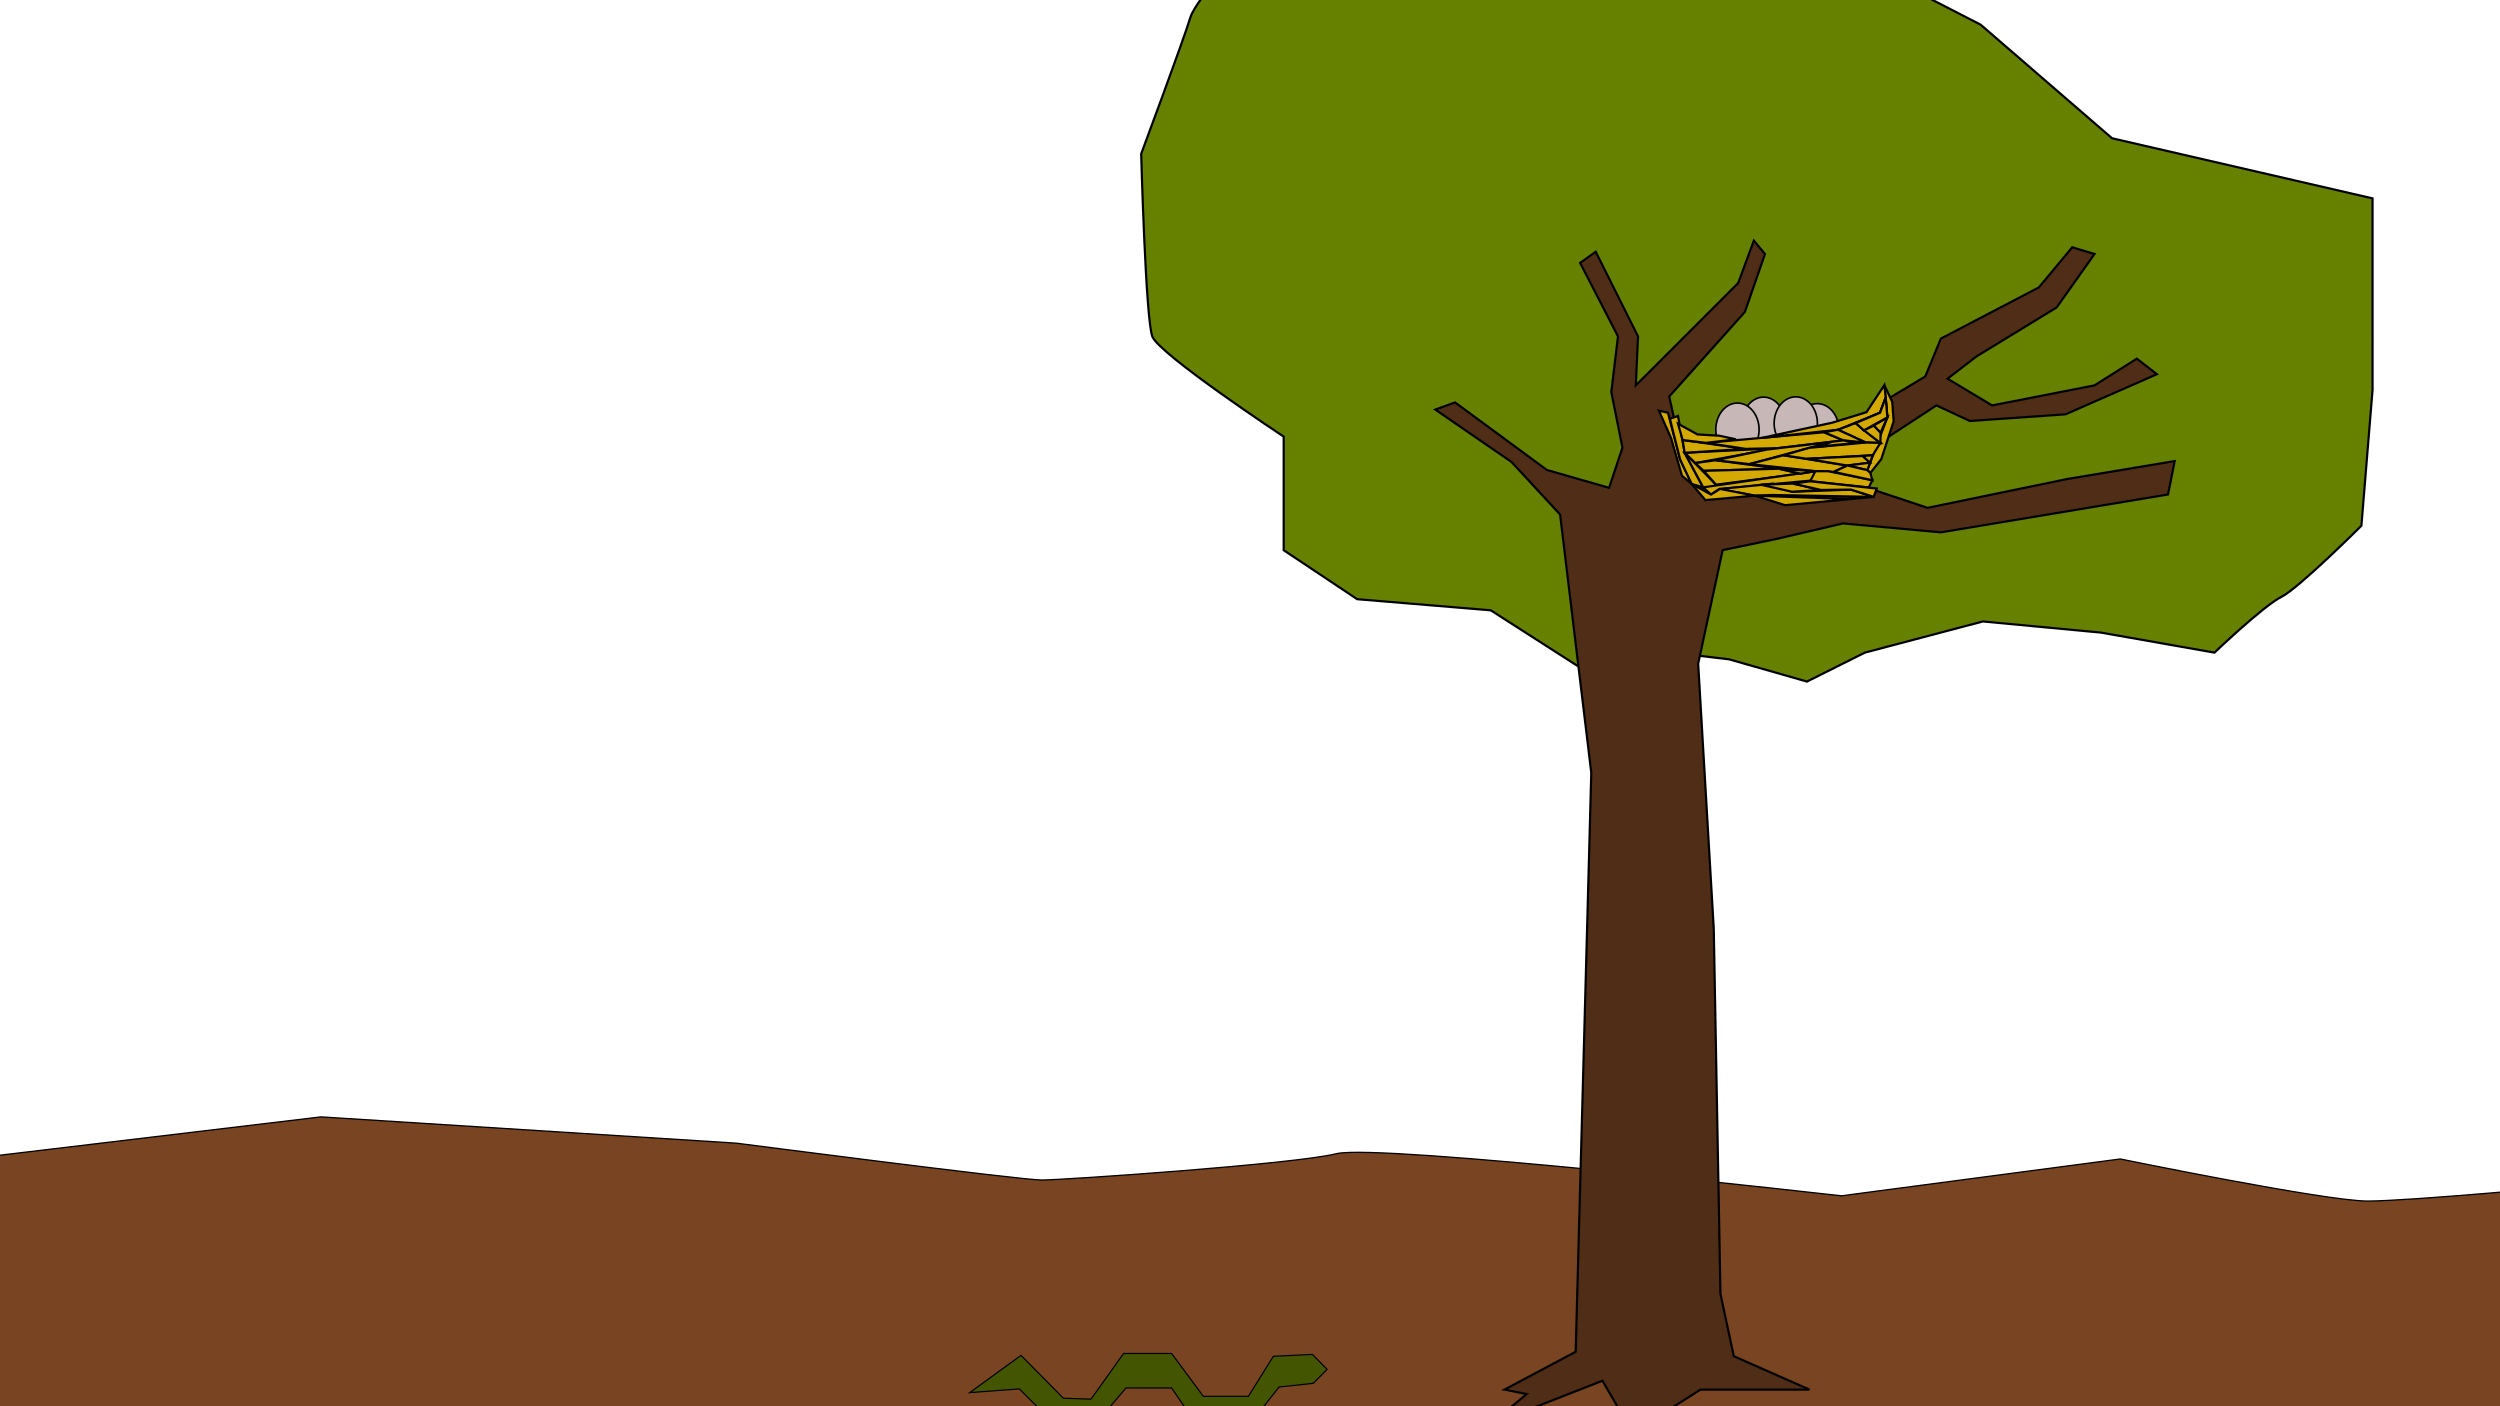 <?xml version="1.0" encoding="UTF-8" standalone="no"?>
<!-- Created with Inkscape (http://www.inkscape.org/) -->

<svg
   xmlns:dc="http://purl.org/dc/elements/1.1/"
   xmlns:cc="http://creativecommons.org/ns#"
   xmlns:rdf="http://www.w3.org/1999/02/22-rdf-syntax-ns#"
   xmlns:svg="http://www.w3.org/2000/svg"
   xmlns="http://www.w3.org/2000/svg"
   xmlns:sodipodi="http://sodipodi.sourceforge.net/DTD/sodipodi-0.dtd"
   xmlns:inkscape="http://www.inkscape.org/namespaces/inkscape"
   width="1920"
   height="1080"
   viewBox="0 0 508 285.75"
   version="1.1"
   id="svg8"
   inkscape:version="0.92.4 (5da689c313, 2019-01-14)"
   sodipodi:docname="Scene.svg"
   inkscape:export-filename="C:\Users\Char\OneDrive\Documents\git\ggj19\Assets\Sprites\tree1.png"
   inkscape:export-xdpi="300.082"
   inkscape:export-ydpi="300.082">
  <defs
     id="defs2" />
  <sodipodi:namedview
     id="base"
     pagecolor="#ffffff"
     bordercolor="#666666"
     borderopacity="1.0"
     inkscape:pageopacity="0.0"
     inkscape:pageshadow="2"
     inkscape:zoom="2.8"
     inkscape:cx="1363.9504"
     inkscape:cy="739.65828"
     inkscape:document-units="mm"
     inkscape:current-layer="layer5"
     showgrid="false"
     inkscape:window-width="1366"
     inkscape:window-height="715"
     inkscape:window-x="-8"
     inkscape:window-y="-8"
     inkscape:window-maximized="1"
     width="1920mm"
     units="px" />
  <g
     inkscape:groupmode="layer"
     id="layer2"
     inkscape:label="Ground"
     transform="translate(0,-11.25)"
     style="display:inline"
     sodipodi:insensitive="true">
    <path
       style="fill:#784421;fill-opacity:1;stroke:#000000;stroke-width:0.265px;stroke-linecap:butt;stroke-linejoin:miter;stroke-opacity:1"
       d="m -6.414,246.753 71.628,-8.553 84.457,5.345 c 0,0 57.73,7.484 62.007,7.484 4.276,0 51.316,-3.207 59.868,-5.345 8.553,-2.138 102.632,8.553 102.632,8.553 l 56.661,-7.484 c 0,0 41.694,8.553 50.247,8.553 8.553,0 42.763,-3.207 42.763,-3.207 v 64.145 L -8.553,311.967 Z"
       id="path820"
       inkscape:connector-curvature="0"
       inkscape:export-filename="C:\Users\Char\OneDrive\Documents\git\ggj19\Assets\Sprites\ground.png"
       inkscape:export-xdpi="300.082"
       inkscape:export-ydpi="300.082" />
  </g>
  <g
     inkscape:label="Tree"
     inkscape:groupmode="layer"
     id="layer1"
     style="display:inline"
     transform="translate(0,-11.25)"
     sodipodi:insensitive="true">
    <path
       style="fill:#668000;fill-opacity:1;stroke:#000000;stroke-width:0.448px;stroke-linecap:butt;stroke-linejoin:miter;stroke-opacity:1"
       d="m 351.338,145.221 15.836,4.525 11.764,-5.882 23.981,-6.335 23.981,2.262 23.076,4.072 c 0,0 9.954,-9.502 13.574,-11.312 3.62,-1.81 16.289,-14.479 16.289,-14.479 l 2.262,-27.601 V 51.56 L 429.162,39.343 402.467,16.267 370.794,-0.022 338.216,-3.642 c 0,0 -0.905,10.407 -2.715,10.859 -1.81,0.452 -29.41,-5.43 -29.41,-5.43 l -19.004,-9.049 -20.814,-7.239 c 0,0 -6.787,4.977 -8.597,8.597 -1.81,3.62 -14.479,16.289 -15.836,20.814 -1.357,4.525 -9.954,27.601 -9.954,27.601 0,0 0.905,33.483 2.262,37.102 1.357,3.62 26.696,20.361 26.696,20.361 v 23.076 l 14.931,9.954 27.148,2.262 17.646,11.312 7.692,-4.072 z"
       id="path817"
       inkscape:connector-curvature="0"
       inkscape:export-filename="C:\Users\Char\OneDrive\Documents\git\ggj19\Assets\Sprites\tree1.png"
       inkscape:export-xdpi="300.082"
       inkscape:export-ydpi="300.082" />
    <path
       style="fill:#502d16;fill-opacity:1;stroke:#000000;stroke-width:0.448px;stroke-linecap:butt;stroke-linejoin:miter;stroke-opacity:1"
       d="m 305.702,293.621 14.479,-7.692 3.167,-117.642 -6.335,-52.486 -9.866,-10.676 -15.498,-10.649 4.017,-1.453 18.667,13.73 12.635,3.618 2.715,-8.144 -2.262,-11.312 1.357,-11.312 -7.692,-14.931 3.167,-2.262 8.597,17.194 -0.452,9.954 20.814,-20.814 3.167,-8.597 2.262,2.715 -4.072,11.764 -15.384,17.194 2.715,12.217 7.692,6.787 14.931,0.452 10.859,-5.43 4.525,-11.312 11.312,-6.787 3.167,-7.692 19.909,-10.407 6.787,-8.144 4.525,1.357 -7.692,10.859 -16.289,9.954 -5.882,4.525 9.049,5.43 20.814,-4.072 8.597,-5.43 4.072,3.167 -18.551,8.144 -19.456,1.357 -6.787,-3.167 -11.764,7.692 -3.62,8.597 13.574,4.525 28.506,-5.882 21.719,-3.62 -1.357,6.787 -46.152,7.692 -19.909,-1.81 -13.574,3.167 -10.859,2.262 -4.977,23.076 3.167,53.844 1.357,74.205 2.715,12.669 15.384,6.787 h -22.171 l -9.954,6.335 -6.787,-2.715 -3.167,-5.43 -23.076,9.049 7.692,-6.335 z"
       id="path815"
       inkscape:connector-curvature="0"
       sodipodi:nodetypes="ccccccccccccccccccccccccccccccccccccccccccccccccccccccccccccccc"
       inkscape:export-filename="C:\Users\Char\OneDrive\Documents\git\ggj19\Assets\Sprites\tree1.png"
       inkscape:export-xdpi="300.082"
       inkscape:export-ydpi="300.082" />
  </g>
  <g
     inkscape:groupmode="layer"
     id="layer5"
     inkscape:label="Eggs"
     style="display:inline">
    <path
       style="fill:#445500;fill-opacity:1;stroke:#000000;stroke-width:0.935px;stroke-linecap:butt;stroke-linejoin:miter;stroke-opacity:1"
       d="m 861.549,1037.857 -24.969,35 -21.223,-0.715 -32.459,-32.857 -39.326,28.572 38.076,-2.857 30.588,30.715 24.969,-0.715 26.217,-30.715 h 34.957 l 19.975,29.287 h 38.703 l 23.719,-30 26.219,-2.857 10.611,-10.715 -11.236,-11.428 -29.963,1.428 -19.193,30.715 h -34.49 l -24.344,-32.857 z"
       id="path866"
       transform="scale(0.265)"
       inkscape:connector-curvature="0"
       inkscape:export-filename="C:\Users\Char\OneDrive\Documents\git\ggj19\Assets\Sprites\snake.png"
       inkscape:export-xdpi="300.082"
       inkscape:export-ydpi="300.082" />
    <path
       style="display:inline;fill:#c8b7b7;fill-opacity:1;stroke:#000000;stroke-width:0.345;stroke-linejoin:miter;stroke-miterlimit:4;stroke-dasharray:none;stroke-opacity:1"
       id="path953-6"
       sodipodi:type="arc"
       sodipodi:cx="358.36044"
       sodipodi:cy="86.086723"
       sodipodi:rx="4.3935981"
       sodipodi:ry="5.3877807"
       sodipodi:start="1.1810224"
       sodipodi:end="1.1741627"
       d="m 360.03,91.07 a 4.394,5.388 0 0 1 -5.731,-2.928 4.394,5.388 0 0 1 2.378,-7.032 4.394,5.388 0 0 1 5.739,2.904 4.394,5.388 0 0 1 -2.358,7.042"
       inkscape:export-filename="C:\Users\Char\OneDrive\Documents\git\ggj19\Assets\Sprites\egg.png"
       inkscape:export-xdpi="300.082"
       inkscape:export-ydpi="300.082"
       sodipodi:open="true" />
    <path
       style="display:inline;fill:#c8b7b7;fill-opacity:1;stroke:#000000;stroke-width:0.345;stroke-linejoin:miter;stroke-miterlimit:4;stroke-dasharray:none;stroke-opacity:1"
       id="path953-0"
       sodipodi:type="arc"
       sodipodi:cx="369.28271"
       sodipodi:cy="87.406982"
       sodipodi:rx="4.3935981"
       sodipodi:ry="5.3877807"
       sodipodi:start="1.1810224"
       sodipodi:end="1.1741627"
       d="m 370.952,92.391 a 4.394,5.388 0 0 1 -5.731,-2.928 4.394,5.388 0 0 1 2.378,-7.032 4.394,5.388 0 0 1 5.739,2.904 4.394,5.388 0 0 1 -2.358,7.042"
       inkscape:export-filename="C:\Users\Char\OneDrive\Documents\git\ggj19\Assets\Sprites\egg.png"
       inkscape:export-xdpi="300.082"
       inkscape:export-ydpi="300.082"
       sodipodi:open="true" />
    <path
       style="fill:#c8b7b7;fill-opacity:1;stroke:#000000;stroke-width:0.345;stroke-linejoin:miter;stroke-miterlimit:4;stroke-dasharray:none;stroke-opacity:1"
       id="path953"
       sodipodi:type="arc"
       sodipodi:cx="353.05084"
       sodipodi:cy="87.289001"
       sodipodi:rx="4.3935976"
       sodipodi:ry="5.3877807"
       sodipodi:start="1.1810224"
       sodipodi:end="1.1741627"
       d="m 354.72,92.273 a 4.394,5.388 0 0 1 -5.731,-2.928 4.394,5.388 0 0 1 2.378,-7.032 4.394,5.388 0 0 1 5.739,2.904 4.394,5.388 0 0 1 -2.358,7.042"
       inkscape:export-filename="C:\Users\Char\OneDrive\Documents\git\ggj19\Assets\Sprites\egg.png"
       inkscape:export-xdpi="300.082"
       inkscape:export-ydpi="300.082"
       sodipodi:open="true" />
    <path
       style="display:inline;fill:#c8b7b7;fill-opacity:1;stroke:#000000;stroke-width:0.345;stroke-linejoin:miter;stroke-miterlimit:4;stroke-dasharray:none;stroke-opacity:1"
       id="path953-3"
       sodipodi:type="arc"
       sodipodi:cx="364.90375"
       sodipodi:cy="86.028931"
       sodipodi:rx="4.3935981"
       sodipodi:ry="5.3877807"
       sodipodi:start="1.1810224"
       sodipodi:end="1.1741627"
       d="m 366.573,91.013 a 4.394,5.388 0 0 1 -5.731,-2.928 4.394,5.388 0 0 1 2.378,-7.032 4.394,5.388 0 0 1 5.739,2.904 4.394,5.388 0 0 1 -2.358,7.042"
       inkscape:export-filename="C:\Users\Char\OneDrive\Documents\git\ggj19\Assets\Sprites\egg.png"
       inkscape:export-xdpi="300.082"
       inkscape:export-ydpi="300.082"
       sodipodi:open="true" />
  </g>
  <g
     inkscape:groupmode="layer"
     id="layer3"
     inkscape:label="Nest"
     style="display:inline"
     sodipodi:insensitive="true">
    <path
       style="fill:#d4aa00;stroke:#000000;stroke-width:0.457;stroke-linecap:butt;stroke-linejoin:miter;stroke-miterlimit:4;stroke-dasharray:none;stroke-opacity:1"
       d="m 337.094,83.442 2.451,5.541 2.236,7.7 1.965,1.655 -2.371,-5.038 -2.439,-9.428 z"
       id="path823"
       inkscape:connector-curvature="0"
       inkscape:export-filename="C:\Users\Char\OneDrive\Documents\git\ggj19\Assets\Sprites\nest.png"
       inkscape:export-xdpi="300.082"
       inkscape:export-ydpi="300.082"
       sodipodi:nodetypes="ccccccc" />
    <path
       style="fill:#d4aa00;stroke:#000000;stroke-width:0.457;stroke-linecap:butt;stroke-linejoin:miter;stroke-miterlimit:4;stroke-dasharray:none;stroke-opacity:1"
       d="m 340.972,84.522 -1.647,0.576 1.88,7.484 0.169,0.72 2.371,5.038 2.337,0.684 -3.76,-7.017 z"
       id="path825"
       inkscape:connector-curvature="0"
       inkscape:export-filename="C:\Users\Char\OneDrive\Documents\git\ggj19\Assets\Sprites\nest.png"
       inkscape:export-xdpi="300.082"
       inkscape:export-ydpi="300.082"
       sodipodi:nodetypes="cccccccc" />
    <path
       style="fill:#d4aa00;stroke:#000000;stroke-width:0.457;stroke-linecap:butt;stroke-linejoin:miter;stroke-miterlimit:4;stroke-dasharray:none;stroke-opacity:1"
       d="m 342.323,92.006 6.368,6.477 0.61,0.9 -3.218,-0.36 z"
       id="path827"
       inkscape:connector-curvature="0"
       inkscape:export-filename="C:\Users\Char\OneDrive\Documents\git\ggj19\Assets\Sprites\nest.png"
       inkscape:export-xdpi="300.082"
       inkscape:export-ydpi="300.082" />
    <path
       style="fill:#d4aa00;stroke:#000000;stroke-width:0.457;stroke-linecap:butt;stroke-linejoin:miter;stroke-miterlimit:4;stroke-dasharray:none;stroke-opacity:1"
       d="m 344.491,94.093 16.597,-3.023 -18.765,0.936 z"
       id="path831"
       inkscape:connector-curvature="0"
       inkscape:export-filename="C:\Users\Char\OneDrive\Documents\git\ggj19\Assets\Sprites\nest.png"
       inkscape:export-xdpi="300.082"
       inkscape:export-ydpi="300.082" />
    <path
       style="fill:#d4aa00;stroke:#000000;stroke-width:0.457;stroke-linecap:butt;stroke-linejoin:miter;stroke-miterlimit:4;stroke-dasharray:none;stroke-opacity:1"
       d="m 348.623,93.517 12.871,1.727 -15.31,0.432 -1.694,-1.583 z"
       id="path833"
       inkscape:connector-curvature="0"
       inkscape:export-filename="C:\Users\Char\OneDrive\Documents\git\ggj19\Assets\Sprites\nest.png"
       inkscape:export-xdpi="300.082"
       inkscape:export-ydpi="300.082" />
    <path
       style="fill:#d4aa00;stroke:#000000;stroke-width:0.457;stroke-linecap:butt;stroke-linejoin:miter;stroke-miterlimit:4;stroke-dasharray:none;stroke-opacity:1"
       d="m 348.691,98.483 17.207,-2.231 -4.403,-1.008 -15.31,0.432 z"
       id="path835"
       inkscape:connector-curvature="0"
       inkscape:export-filename="C:\Users\Char\OneDrive\Documents\git\ggj19\Assets\Sprites\nest.png"
       inkscape:export-xdpi="300.082"
       inkscape:export-ydpi="300.082" />
    <path
       style="fill:#d4aa00;stroke:#000000;stroke-width:0.457;stroke-linecap:butt;stroke-linejoin:miter;stroke-miterlimit:4;stroke-dasharray:none;stroke-opacity:1"
       d="m 347.679,100.498 -1.596,-1.475 22.796,-3.274 1.016,1.727 -20.594,1.907 z"
       id="path837"
       inkscape:connector-curvature="0"
       inkscape:export-filename="C:\Users\Char\OneDrive\Documents\git\ggj19\Assets\Sprites\nest.png"
       inkscape:export-xdpi="300.082"
       inkscape:export-ydpi="300.082"
       sodipodi:nodetypes="cccccc" />
    <path
       style="fill:#d4aa00;stroke:#000000;stroke-width:0.457;stroke-linecap:butt;stroke-linejoin:miter;stroke-miterlimit:4;stroke-dasharray:none;stroke-opacity:1"
       d="m 354.72,91.214 -12.804,-1.799 0.406,2.591 z"
       id="path839"
       inkscape:connector-curvature="0"
       inkscape:export-filename="C:\Users\Char\OneDrive\Documents\git\ggj19\Assets\Sprites\nest.png"
       inkscape:export-xdpi="300.082"
       inkscape:export-ydpi="300.082" />
    <path
       style="fill:#d4aa00;stroke:#000000;stroke-width:0.457;stroke-linecap:butt;stroke-linejoin:miter;stroke-miterlimit:4;stroke-dasharray:none;stroke-opacity:1"
       d="m 370.64,87.832 -23.981,2.159 8.062,1.223 6.368,-0.144 13.481,-1.583 z"
       id="path841"
       inkscape:connector-curvature="0"
       inkscape:export-filename="C:\Users\Char\OneDrive\Documents\git\ggj19\Assets\Sprites\nest.png"
       inkscape:export-xdpi="300.082"
       inkscape:export-ydpi="300.082" />
    <path
       style="fill:#d4aa00;stroke:#000000;stroke-width:0.457;stroke-linecap:butt;stroke-linejoin:miter;stroke-miterlimit:4;stroke-dasharray:none;stroke-opacity:1"
       d="m 340.968,86.105 3.959,2.172 4.44,0.261 3.388,0.734 -6.097,0.72 -4.742,-0.576 z"
       id="path843"
       inkscape:connector-curvature="0"
       inkscape:export-filename="C:\Users\Char\OneDrive\Documents\git\ggj19\Assets\Sprites\nest.png"
       inkscape:export-xdpi="300.082"
       inkscape:export-ydpi="300.082"
       sodipodi:nodetypes="ccccccc" />
    <path
       style="fill:#d4aa00;stroke:#000000;stroke-width:0.457;stroke-linecap:butt;stroke-linejoin:miter;stroke-miterlimit:4;stroke-dasharray:none;stroke-opacity:1"
       d="m 355.466,94.309 16.8,-4.534 -13.278,1.583 -10.365,2.159 z"
       id="path845"
       inkscape:connector-curvature="0"
       inkscape:export-filename="C:\Users\Char\OneDrive\Documents\git\ggj19\Assets\Sprites\nest.png"
       inkscape:export-xdpi="300.082"
       inkscape:export-ydpi="300.082" />
    <path
       style="fill:#d4aa00;stroke:#000000;stroke-width:0.457;stroke-linecap:butt;stroke-linejoin:miter;stroke-miterlimit:4;stroke-dasharray:none;stroke-opacity:1"
       d="m 362.375,92.51 13.007,2.087 -2.777,1.295 -3.726,-0.144 -13.413,-1.439 z"
       id="path847"
       inkscape:connector-curvature="0"
       inkscape:export-filename="C:\Users\Char\OneDrive\Documents\git\ggj19\Assets\Sprites\nest.png"
       inkscape:export-xdpi="300.082"
       inkscape:export-ydpi="300.082" />
    <path
       style="fill:#d4aa00;stroke:#000000;stroke-width:0.457;stroke-linecap:butt;stroke-linejoin:miter;stroke-miterlimit:4;stroke-dasharray:none;stroke-opacity:1"
       d="m 361.495,95.244 4.403,1.008 2.981,-0.504 z"
       id="path849"
       inkscape:connector-curvature="0"
       inkscape:export-filename="C:\Users\Char\OneDrive\Documents\git\ggj19\Assets\Sprites\nest.png"
       inkscape:export-xdpi="300.082"
       inkscape:export-ydpi="300.082" />
    <path
       style="fill:#d4aa00;stroke:#000000;stroke-width:0.457;stroke-linecap:butt;stroke-linejoin:miter;stroke-miterlimit:4;stroke-dasharray:none;stroke-opacity:1"
       d="m 356.54,100.714 3.551,-0.132 20.642,0.384 -4.607,-1.475 -11.991,0.432 -3.819,-1.655 -11.017,1.115 z"
       id="path851"
       inkscape:connector-curvature="0"
       inkscape:export-filename="C:\Users\Char\OneDrive\Documents\git\ggj19\Assets\Sprites\nest.png"
       inkscape:export-xdpi="300.082"
       inkscape:export-ydpi="300.082"
       sodipodi:nodetypes="cccccccc" />
    <path
       style="fill:#d4aa00;stroke:#000000;stroke-width:0.457;stroke-linecap:butt;stroke-linejoin:miter;stroke-miterlimit:4;stroke-dasharray:none;stroke-opacity:1"
       d="m 357.727,98.483 6.613,-0.216 5.69,1.295 -5.894,0.36 z"
       id="path853"
       inkscape:connector-curvature="0"
       inkscape:export-filename="C:\Users\Char\OneDrive\Documents\git\ggj19\Assets\Sprites\nest.png"
       inkscape:export-xdpi="300.082"
       inkscape:export-ydpi="300.082"
       sodipodi:nodetypes="ccccc" />
    <path
       style="fill:#d4aa00;stroke:#000000;stroke-width:0.457;stroke-linecap:butt;stroke-linejoin:miter;stroke-miterlimit:4;stroke-dasharray:none;stroke-opacity:1"
       d="m 380.734,100.966 -18.001,1.691 -6.193,-1.943 18.097,0.648 z"
       id="path857"
       inkscape:connector-curvature="0"
       inkscape:export-filename="C:\Users\Char\OneDrive\Documents\git\ggj19\Assets\Sprites\nest.png"
       inkscape:export-xdpi="300.082"
       inkscape:export-ydpi="300.082"
       sodipodi:nodetypes="ccccc" />
    <path
       style="fill:#d4aa00;stroke:#000000;stroke-width:0.457;stroke-linecap:butt;stroke-linejoin:miter;stroke-miterlimit:4;stroke-dasharray:none;stroke-opacity:1"
       d="m 384.79,85.601 -2.515,7.7 -2.219,2.807 -0.61,-0.576 4.065,-10.723 -0.61,-6.549 1.601,3.382 z"
       id="path859"
       inkscape:connector-curvature="0"
       inkscape:export-filename="C:\Users\Char\OneDrive\Documents\git\ggj19\Assets\Sprites\nest.png"
       inkscape:export-xdpi="300.082"
       inkscape:export-ydpi="300.082"
       sodipodi:nodetypes="cccccccc" />
    <path
       style="fill:#d4aa00;stroke:#000000;stroke-width:0.457;stroke-linecap:butt;stroke-linejoin:miter;stroke-miterlimit:4;stroke-dasharray:none;stroke-opacity:1"
       d="m 382.902,78.26 -3.626,5.496 -6.95,2.132 -14.319,3.095 15.478,-1.655 8.536,-3.454 1.152,-3.095 z"
       id="path861"
       inkscape:connector-curvature="0"
       inkscape:export-filename="C:\Users\Char\OneDrive\Documents\git\ggj19\Assets\Sprites\nest.png"
       inkscape:export-xdpi="300.082"
       inkscape:export-ydpi="300.082"
       sodipodi:nodetypes="cccccccc" />
    <path
       style="fill:#d4aa00;stroke:#000000;stroke-width:0.457;stroke-linecap:butt;stroke-linejoin:miter;stroke-miterlimit:4;stroke-dasharray:none;stroke-opacity:1"
       d="m 377.076,85.961 5.02,4.043 -2.987,-0.084 -5.623,-2.591 z"
       id="path863"
       inkscape:connector-curvature="0"
       inkscape:export-filename="C:\Users\Char\OneDrive\Documents\git\ggj19\Assets\Sprites\nest.png"
       inkscape:export-xdpi="300.082"
       inkscape:export-ydpi="300.082" />
    <path
       style="fill:#d4aa00;stroke:#000000;stroke-width:0.457;stroke-linecap:butt;stroke-linejoin:miter;stroke-miterlimit:4;stroke-dasharray:none;stroke-opacity:1"
       d="m 367.659,90.998 11.449,-1.079 2.987,0.084 -1.565,2.506 -13.346,0.72 -4.81,-0.72 z"
       id="path865"
       inkscape:connector-curvature="0"
       inkscape:export-filename="C:\Users\Char\OneDrive\Documents\git\ggj19\Assets\Sprites\nest.png"
       inkscape:export-xdpi="300.082"
       inkscape:export-ydpi="300.082" />
    <path
       style="fill:#d4aa00;stroke:#000000;stroke-width:0.457;stroke-linecap:butt;stroke-linejoin:miter;stroke-miterlimit:4;stroke-dasharray:none;stroke-opacity:1"
       d="m 370.64,87.832 3.929,1.655 4.539,0.432 -5.623,-2.591 z"
       id="path867"
       inkscape:connector-curvature="0"
       inkscape:export-filename="C:\Users\Char\OneDrive\Documents\git\ggj19\Assets\Sprites\nest.png"
       inkscape:export-xdpi="300.082"
       inkscape:export-ydpi="300.082" />
    <path
       style="fill:#d4aa00;stroke:#000000;stroke-width:0.457;stroke-linecap:butt;stroke-linejoin:miter;stroke-miterlimit:4;stroke-dasharray:none;stroke-opacity:1"
       d="m 368.405,97.835 11.313,1.223 0.745,-1.475 -9.01,-1.835 h -2.574 l -1.05,2.051 z"
       id="path871"
       inkscape:connector-curvature="0"
       inkscape:export-filename="C:\Users\Char\OneDrive\Documents\git\ggj19\Assets\Sprites\nest.png"
       inkscape:export-xdpi="300.082"
       inkscape:export-ydpi="300.082" />
    <path
       style="fill:#d4aa00;stroke:#000000;stroke-width:0.457;stroke-linecap:butt;stroke-linejoin:miter;stroke-miterlimit:4;stroke-dasharray:none;stroke-opacity:1"
       d="m 364.34,98.267 3.489,-0.468 13.515,1.475 -0.61,1.691 -4.607,-1.475 -6.097,0.072 z"
       id="path873"
       inkscape:connector-curvature="0"
       inkscape:export-filename="C:\Users\Char\OneDrive\Documents\git\ggj19\Assets\Sprites\nest.png"
       inkscape:export-xdpi="300.082"
       inkscape:export-ydpi="300.082" />
    <path
       style="fill:#d4aa00;stroke:#000000;stroke-width:0.457;stroke-linecap:butt;stroke-linejoin:miter;stroke-miterlimit:4;stroke-dasharray:none;stroke-opacity:1"
       d="m 346.538,101.624 10.002,-0.91 -7.04,-1.367 -1.821,1.151 -3.933,-2.159 z"
       id="path875"
       inkscape:connector-curvature="0"
       inkscape:export-filename="C:\Users\Char\OneDrive\Documents\git\ggj19\Assets\Sprites\nest.png"
       inkscape:export-xdpi="300.082"
       inkscape:export-ydpi="300.082"
       sodipodi:nodetypes="cccccc" />
    <path
       style="fill:#d4aa00;stroke:#000000;stroke-width:0.457;stroke-linecap:butt;stroke-linejoin:miter;stroke-miterlimit:4;stroke-dasharray:none;stroke-opacity:1"
       d="m 379.989,94.021 -4.607,0.576 -8.197,-1.367 11.313,-0.576 z"
       id="path877"
       inkscape:connector-curvature="0"
       inkscape:export-filename="C:\Users\Char\OneDrive\Documents\git\ggj19\Assets\Sprites\nest.png"
       inkscape:export-xdpi="300.082"
       inkscape:export-ydpi="300.082" />
    <path
       style="fill:#d4aa00;stroke:#000000;stroke-width:0.457;stroke-linecap:butt;stroke-linejoin:miter;stroke-miterlimit:4;stroke-dasharray:none;stroke-opacity:1"
       d="m 375.382,94.597 4.607,-0.576 -0.542,1.511 z"
       id="path881"
       inkscape:connector-curvature="0"
       inkscape:export-filename="C:\Users\Char\OneDrive\Documents\git\ggj19\Assets\Sprites\nest.png"
       inkscape:export-xdpi="300.082"
       inkscape:export-ydpi="300.082" />
    <path
       style="fill:#d4aa00;stroke:#000000;stroke-width:0.457;stroke-linecap:butt;stroke-linejoin:miter;stroke-miterlimit:4;stroke-dasharray:none;stroke-opacity:1"
       d="m 377.302,89.986 -7.616,0.763 2.58,-0.975 2.303,-0.288 z"
       id="path883"
       inkscape:connector-curvature="0"
       inkscape:export-filename="C:\Users\Char\OneDrive\Documents\git\ggj19\Assets\Sprites\nest.png"
       inkscape:export-xdpi="300.082"
       inkscape:export-ydpi="300.082" />
    <path
       style="fill:#d4aa00;stroke:#000000;stroke-width:0.457;stroke-linecap:butt;stroke-linejoin:miter;stroke-miterlimit:4;stroke-dasharray:none;stroke-opacity:1"
       d="m 378.739,87.442 4.772,-2.632 -0.339,-4.03 -1.152,3.095 -4.945,2.087 z"
       id="path885"
       inkscape:connector-curvature="0"
       inkscape:export-filename="C:\Users\Char\OneDrive\Documents\git\ggj19\Assets\Sprites\nest.png"
       inkscape:export-xdpi="300.082"
       inkscape:export-ydpi="300.082" />
    <path
       style="fill:#d4aa00;stroke:#000000;stroke-width:0.457;stroke-linecap:butt;stroke-linejoin:miter;stroke-miterlimit:4;stroke-dasharray:none;stroke-opacity:1"
       d="m 380.751,86.475 1.389,1.425 -0.045,2.104 -3.356,-2.562 z"
       id="path887"
       inkscape:connector-curvature="0"
       inkscape:export-filename="C:\Users\Char\OneDrive\Documents\git\ggj19\Assets\Sprites\nest.png"
       inkscape:export-xdpi="300.082"
       inkscape:export-ydpi="300.082" />
    <path
       style="fill:#d4aa00;stroke:#000000;stroke-width:0.457;stroke-linecap:butt;stroke-linejoin:miter;stroke-miterlimit:4;stroke-dasharray:none;stroke-opacity:1"
       d="m 383.511,84.809 -2.76,1.666 1.389,1.425 z"
       id="path889"
       inkscape:connector-curvature="0"
       inkscape:export-filename="C:\Users\Char\OneDrive\Documents\git\ggj19\Assets\Sprites\nest.png"
       inkscape:export-xdpi="300.082"
       inkscape:export-ydpi="300.082" />
    <path
       style="fill:#d4aa00;stroke:#000000;stroke-width:0.457;stroke-linecap:butt;stroke-linejoin:miter;stroke-miterlimit:4;stroke-dasharray:none;stroke-opacity:1"
       d="m 380.057,96.108 0.406,1.475 -7.858,-1.691 2.777,-1.295 4.065,0.936 z"
       id="path891"
       inkscape:connector-curvature="0"
       inkscape:export-filename="C:\Users\Char\OneDrive\Documents\git\ggj19\Assets\Sprites\nest.png"
       inkscape:export-xdpi="300.082"
       inkscape:export-ydpi="300.082" />
    <path
       style="fill:#d4aa00;stroke:#000000;stroke-width:0.457;stroke-linecap:butt;stroke-linejoin:miter;stroke-miterlimit:4;stroke-dasharray:none;stroke-opacity:1"
       d="m 380.531,92.51 -0.542,1.511 -1.49,-1.367 z"
       id="path893"
       inkscape:connector-curvature="0"
       inkscape:export-filename="C:\Users\Char\OneDrive\Documents\git\ggj19\Assets\Sprites\nest.png"
       inkscape:export-xdpi="300.082"
       inkscape:export-ydpi="300.082" />
    <path
       style="fill:#d4aa00;stroke:#000000;stroke-width:0.457;stroke-linecap:butt;stroke-linejoin:miter;stroke-miterlimit:4;stroke-dasharray:none;stroke-opacity:1"
       d="m 383.173,80.779 -1.152,3.095 -4.945,2.087 1.663,1.481 4.772,-2.632 z"
       id="path895"
       inkscape:connector-curvature="0"
       inkscape:export-filename="C:\Users\Char\OneDrive\Documents\git\ggj19\Assets\Sprites\nest.png"
       inkscape:export-xdpi="300.082"
       inkscape:export-ydpi="300.082" />
  </g>
</svg>
